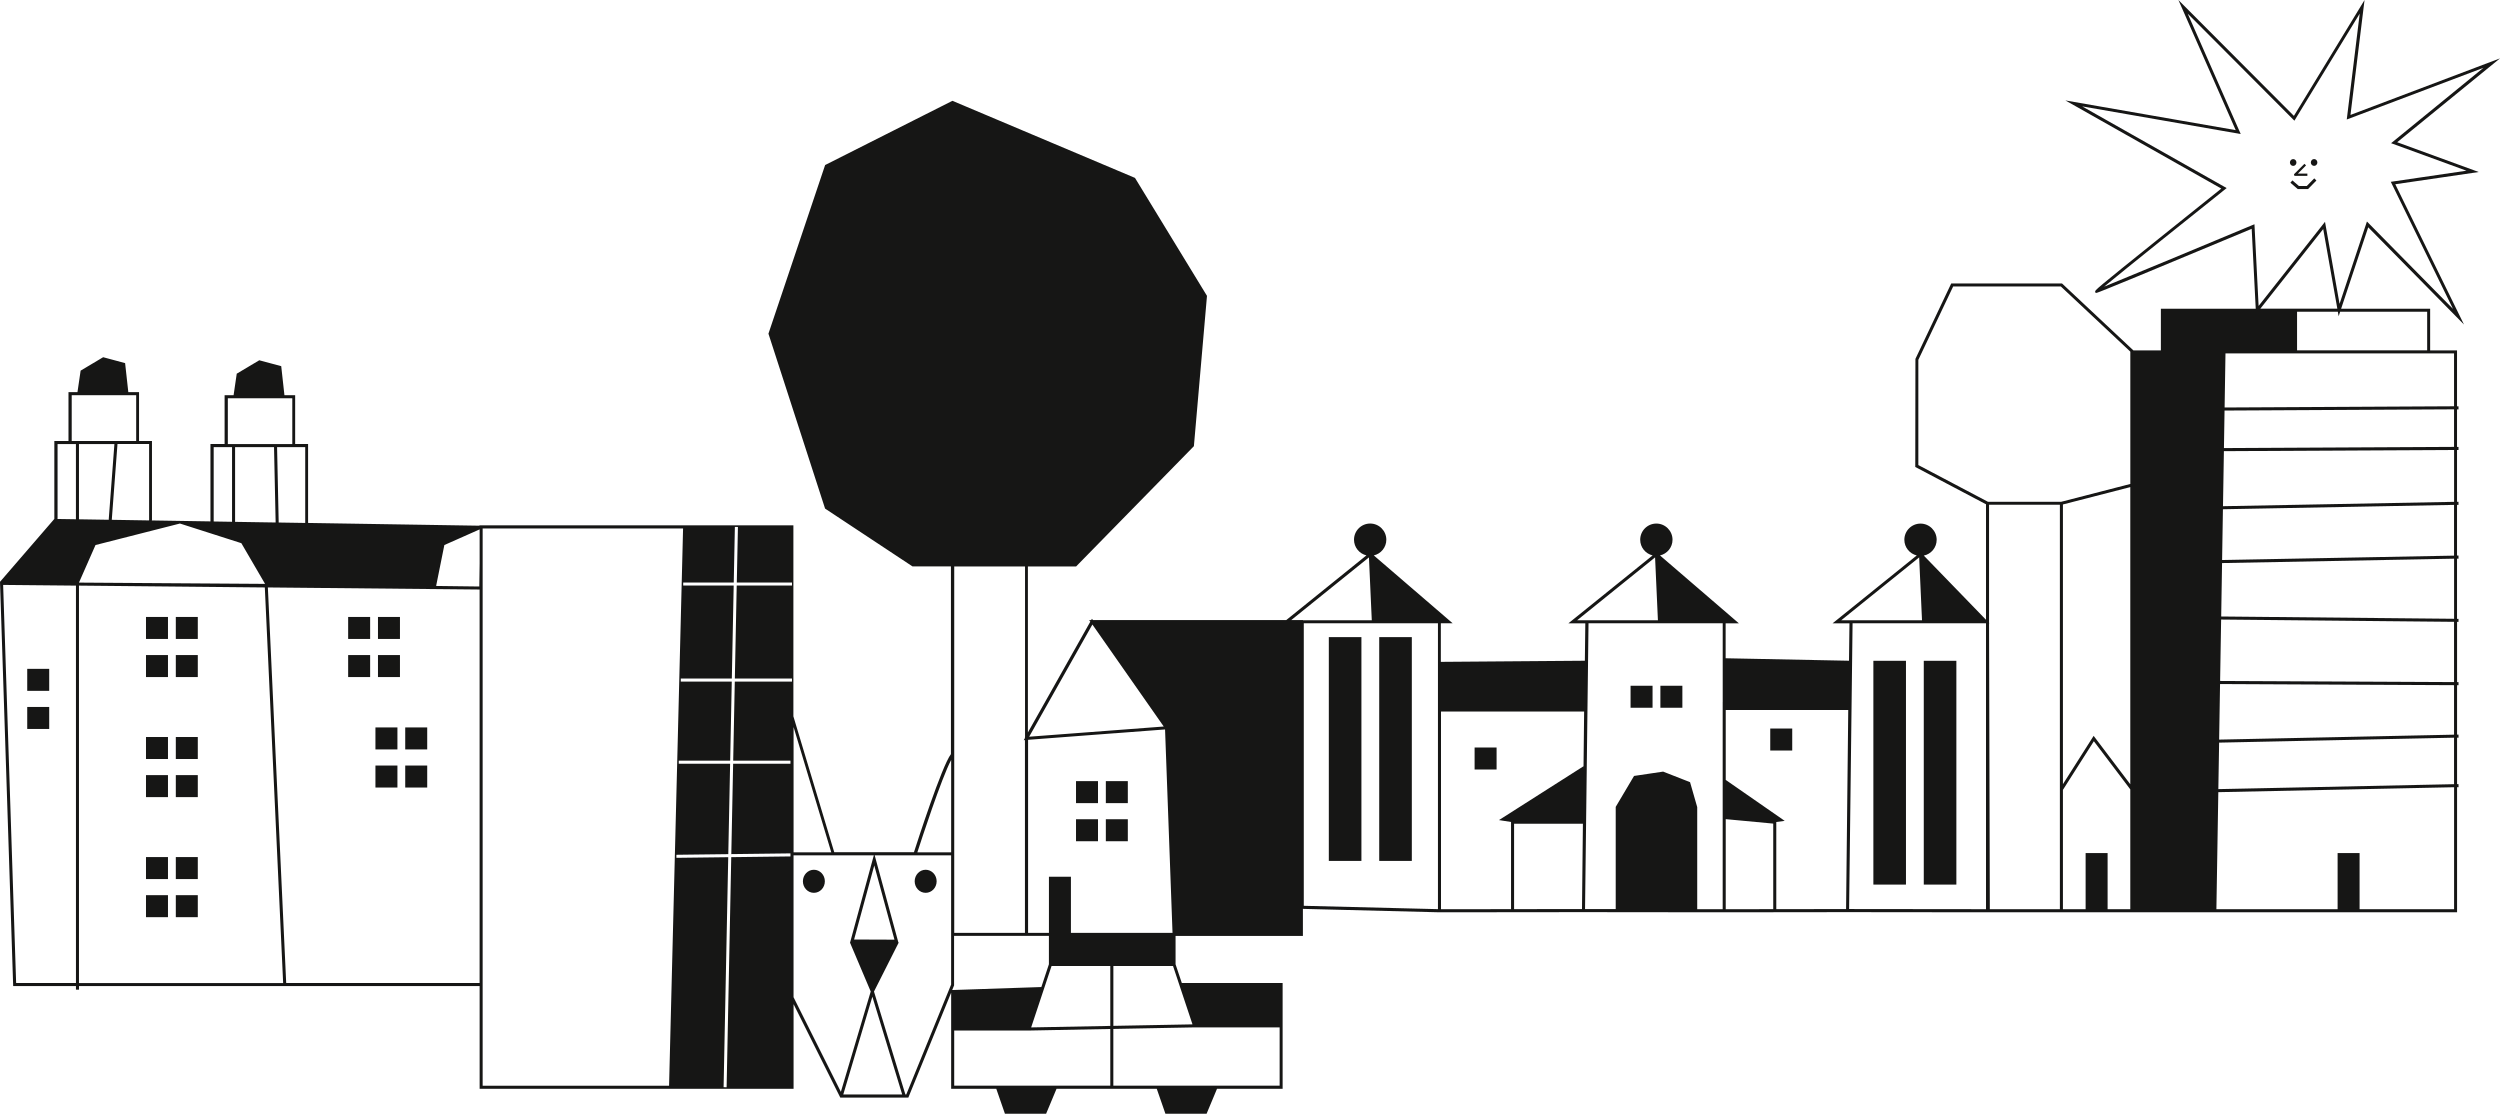<svg width="1156" height="515" viewBox="0 0 1156 515" fill="none" xmlns="http://www.w3.org/2000/svg">
<g clip-path="url(#clip0_102_587)">
<path d="M507.715 378.815H497.55V388.987H507.715V378.815Z" fill="#161615"/>
<path d="M521.504 378.815H511.339V388.987H521.504V378.815Z" fill="#161615"/>
<path d="M507.715 361.194H497.55V371.366H507.715V361.194Z" fill="#161615"/>
<path d="M521.504 361.194H511.339V371.366H521.504V361.194Z" fill="#161615"/>
<path d="M376.338 402.178C373.532 402.178 371.262 404.562 371.262 407.511C371.262 410.459 373.532 412.844 376.338 412.844C379.144 412.844 381.414 410.459 381.414 407.511C381.414 404.562 379.144 402.178 376.338 402.178Z" fill="#161615"/>
<path d="M428.026 412.844C430.829 412.844 433.102 410.456 433.102 407.511C433.102 404.566 430.829 402.178 428.026 402.178C425.223 402.178 422.95 404.566 422.95 407.511C422.95 410.456 425.223 412.844 428.026 412.844Z" fill="#161615"/>
<path d="M77.673 413.93H67.507V424.102H77.673V413.93Z" fill="#161615"/>
<path d="M183.77 353.985H173.604V364.157H183.77V353.985Z" fill="#161615"/>
<path d="M183.77 336.364H173.604V346.536H183.77V336.364Z" fill="#161615"/>
<path d="M77.673 396.309H67.507V406.481H77.673V396.309Z" fill="#161615"/>
<path d="M77.673 358.415H67.507V368.587H77.673V358.415Z" fill="#161615"/>
<path d="M184.94 302.9H174.775V313.072H184.94V302.9Z" fill="#161615"/>
<path d="M171.151 285.279H160.986V295.451H171.151V285.279Z" fill="#161615"/>
<path d="M171.151 302.9H160.986V313.072H171.151V302.9Z" fill="#161615"/>
<path d="M22.756 326.897H12.591V337.069H22.756V326.897Z" fill="#161615"/>
<path d="M22.756 309.276H12.591V319.448H22.756V309.276Z" fill="#161615"/>
<path d="M77.673 340.794H67.507V350.966H77.673V340.794Z" fill="#161615"/>
<path d="M184.94 285.279H174.775V295.451H184.94V285.279Z" fill="#161615"/>
<path d="M77.673 302.9H67.507V313.072H77.673V302.9Z" fill="#161615"/>
<path d="M91.462 302.9H81.296V313.072H91.462V302.9Z" fill="#161615"/>
<path d="M91.462 285.279H81.296V295.451H91.462V285.279Z" fill="#161615"/>
<path d="M197.545 336.364H187.379V346.536H197.545V336.364Z" fill="#161615"/>
<path d="M197.545 353.985H187.379V364.157H197.545V353.985Z" fill="#161615"/>
<path d="M91.462 396.309H81.296V406.481H91.462V396.309Z" fill="#161615"/>
<path d="M91.462 340.794H81.296V350.966H91.462V340.794Z" fill="#161615"/>
<path d="M77.673 285.279H67.507V295.451H77.673V285.279Z" fill="#161615"/>
<path d="M91.462 413.93H81.296V424.102H91.462V413.93Z" fill="#161615"/>
<path d="M91.462 358.415H81.296V368.587H91.462V358.415Z" fill="#161615"/>
<path d="M1108.47 65.758L1156 26.989L1086.86 53.145L1093.36 0.028L1060.7 53.582L1007.29 0L1033.79 60.171L955.043 46.444L1027.13 87.202C1023.85 89.826 1011.13 99.984 998.441 110.184C968.564 134.182 968.578 134.252 968.818 134.943L968.987 135.423H969.481C970.059 135.423 994.183 125.463 1041.18 105.81L1043.05 142.773H999.188V162.031H986.456V162.003L953.675 131.261L953.478 131.078H902.241L885.689 165.953L885.618 215.924L918.328 233.178V286.591L889.566 256.907C892.964 256.202 895.516 253.197 895.516 249.585C895.516 245.466 892.16 242.108 888.043 242.108C883.926 242.108 880.57 245.466 880.57 249.585C880.57 253.112 883.024 256.047 886.309 256.837L847.367 288.241H855.192L854.98 305.524C848.875 305.397 804.11 304.508 797.935 304.381V288.227H804.054L767.579 256.837C770.892 256.075 773.374 253.112 773.374 249.571C773.374 245.452 770.018 242.094 765.901 242.094C761.784 242.094 758.428 245.452 758.428 249.571C758.428 253.098 760.882 256.033 764.167 256.823L725.225 288.227H733.05L732.838 305.524C727.199 305.566 673.043 306.003 666.247 306.046V288.213H671.718L635.243 256.823C638.556 256.061 641.038 253.098 641.038 249.557C641.038 245.438 637.682 242.08 633.565 242.08C629.448 242.08 626.093 245.438 626.093 249.557C626.093 253.084 628.546 256.019 631.831 256.809L594.75 286.732H505.36L504.923 286.111L504.571 286.732H503.626L504.148 287.48L475.301 338.678V261.93H497.592L551.888 206.485L552.057 206.302L558.092 137.003V136.777L524.818 82.264L440.405 46.613L381.794 76.183L381.541 76.31L355.401 154.074L355.33 154.3L381.512 235.167L421.78 261.803L421.949 261.916H439.714V348.694C435.456 354.295 424.149 389.269 422.612 394.066H385.756L366.863 331.243V242.926H221.697V243.082L142.459 241.812V205.314H136.481V182.727H131.518L130.038 169.311L119.886 166.588L109.467 172.795L108.015 182.727H103.855V205.314H97.313V241.092L69.538 240.641H70.271V203.904H64.293V181.317H59.33L57.849 167.9L47.698 165.177L37.279 171.385L35.826 181.317H31.667V203.904H25.125V239.95L0 269.04L6.091 455.972H35.121V457.608H36.531V455.972H221.782V503.46H366.948V464.324L388.548 507.523H420.018L439.813 459.005V503.46H460.68L464.684 515H483.718L488.54 503.46H534.884L538.889 515H557.923L562.745 503.46H593.086V454.547H546.474L543.584 445.899V432.778H602.462V420.264L664.88 421.83L665.599 421.845H666.29L732.161 421.774L796.539 421.845H797.201H797.949L854.332 421.774L918.314 421.845H918.822H920.077H1136.15V364.002H1136.84L1136.81 362.577H1136.15V341.104H1136.84L1136.81 339.679H1136.15V316.838H1136.82V315.428H1136.15V287.564H1136.81V286.153H1136.13V258.318H1136.82L1136.8 256.893H1136.13V233.446H1136.82L1136.8 232.021H1136.13V208.065H1136.81V206.655H1136.13V189.302H1136.81V187.891H1136.13V162.031H1123.7V142.773H1082.53L1095.06 105.105L1139.35 150.067L1107.58 85.198L1146.17 79.541L1108.43 65.758H1108.47ZM505.121 288.778L531.444 326.404L538.113 335.941L515.061 337.69L475.893 340.653L505.121 288.778ZM515.526 339.059L538.719 337.295L542.174 431.353H495.195V405.395H485.029V431.353H475.385V342.092L515.526 339.044V339.059ZM441.223 261.944H473.975V340.794H473.933V341.274L473.383 342.261L473.933 342.219V431.368H441.237V261.944H441.223ZM439.813 351.403V394.108H424.191C425.967 388.606 435.259 360.051 439.813 351.403ZM384.375 394.108H366.948V336.181L384.375 394.108ZM205.469 252.026L221.782 244.789V260.576L221.627 271.199L201.662 270.945L205.469 252.026ZM141.134 206.753V241.812L128.867 241.614L128.12 206.739H141.12L141.134 206.753ZM105.35 184.166H135.156V205.343H105.35V184.166ZM127.457 241.6L108.705 241.304V206.753H126.71L127.457 241.6ZM98.808 206.753H107.296V241.276L98.808 241.135V206.753ZM83.214 242.08L111.596 251.165L122.565 269.986L36.517 269.393L44.159 252.026L83.2 242.08H83.214ZM36.517 240.133V205.328H52.901L50.264 240.345L36.503 240.119L36.517 240.133ZM68.945 205.328V240.641L51.688 240.359L54.325 205.314H68.945V205.328ZM35.107 454.547H7.459L1.452 270.465L35.121 270.79V454.561L35.107 454.547ZM35.107 240.105L25.943 239.964H26.619V205.328H35.107V240.105ZM33.161 203.918V182.741H62.967V203.918H33.161ZM36.517 454.547V270.79L122.452 271.636L130.926 454.561H36.545L36.517 454.547ZM132.336 454.547L123.862 271.636L221.768 272.596V454.547H132.336ZM309.38 502.035H223.177V244.351H315.852L313.512 337.493L309.38 502.035ZM336 502.754L334.59 502.726L336.733 396.365L312.764 396.662V395.251L336.761 394.955L337.607 353.138H313.85V351.728H337.635L338.369 315.16H314.795V313.749H338.397L339.257 270.762H315.908V269.351H339.285L339.807 243.646L341.217 243.674L340.695 269.351H366.215V270.762H340.653L339.793 313.749H366.215V315.16H339.764L339.031 351.728H365.51V353.138H339.003L338.157 394.941L365.51 394.602V396.013L338.129 396.351L335.986 502.768L336 502.754ZM366.934 461.15V395.491H404.057L393.088 435.783H393.003L402.619 458.469L388.816 504.87L366.948 461.135L366.934 461.15ZM404.255 400.161L413.602 434.5L394.935 434.429L404.269 400.161H404.255ZM389.93 506.084L403.38 460.867L417.169 506.084H389.93ZM419.073 506.084H418.65L404.128 458.497L415.59 435.783H415.407L404.452 395.491H439.799V455.252L419.059 506.084H419.073ZM441.166 455.647V432.75H485.015V445.871L481.519 456.409L440.292 457.792L441.166 455.647ZM513.397 502.021H441.223V476.513H476.344L513.397 475.794V502.021ZM513.397 474.383L476.809 475.074L483.027 456.353L486.242 446.675H513.397V474.369V474.383ZM591.704 475.06V502.021H514.807V475.78L552.382 475.06H591.69H591.704ZM545.022 454.519L551.409 473.663L514.821 474.355V446.689H542.413L545.022 454.519ZM597.076 286.718L633.001 257.74L634.312 286.802H602.49V286.718H597.076ZM664.908 327.603V420.391L602.871 418.84V288.213H664.908V327.603ZM731.513 420.349L700.114 420.377V380.889H731.936L731.513 420.349ZM732.204 356.045V354.323L693.121 379.21L698.704 380.085V420.391L666.318 420.42V329.014H732.5L732.204 356.045ZM729.285 286.802L765.309 257.74L766.62 286.802H729.285ZM796.567 324.584V420.42H784.794V373.214L781.481 361.674L769.031 356.792L755.58 358.796L747.107 373.101V420.363H732.923L734.53 288.213H796.581V324.584H796.567ZM819.944 420.391L797.977 420.42V378.773L819.944 380.833V420.391ZM853.627 420.349L821.354 420.391V380.099L825.245 379.563L797.977 360.63V328.308H854.628L853.627 420.349ZM851.399 286.802L887.423 257.74L887.747 264.991L888.734 286.802H851.399ZM918.328 420.406L855.023 420.335L856.63 288.199H918.328V420.391V420.406ZM952.491 364.806V420.42H920.091L919.738 288.213H919.936L919.738 288.002V287.494V233.403H952.491V364.792V364.806ZM985.046 420.42H974.556V394.461H964.391V420.42H953.901V365.229L968.198 342.741L985.046 365.003V420.434V420.42ZM985.046 362.647L968.099 340.258L953.901 362.591V233.262L985.046 225.235V362.647ZM985.046 223.782L953.111 232.021H919.217L887.042 215.049V166.39L903.143 132.46H952.928L985.06 162.595V223.796L985.046 223.782ZM1134.75 420.42H1091.07V394.461H1080.91V420.42H1024.86L1025.75 366.301L1134.77 364.016V420.42H1134.75ZM1134.75 362.605L1025.76 364.89L1026.12 343.39L1134.75 341.104V362.591V362.605ZM1134.75 339.708L1026.13 341.993L1026.55 316.302L1134.75 316.824V339.722V339.708ZM1134.75 315.399L1026.58 314.877L1027.05 286.478L1134.75 287.536V315.399ZM1134.75 286.125L1027.08 285.067L1027.48 260.364L1134.77 258.332V286.125H1134.75ZM1134.75 256.922L1027.5 258.953L1027.88 235.477L1134.75 233.46V256.922ZM1134.75 232.049L1027.91 234.067L1028.33 208.616L1134.77 208.065V232.063L1134.75 232.049ZM1134.75 206.641L1028.35 207.191L1028.63 189.838L1134.75 189.274V206.641ZM1134.75 163.399V187.863L1028.66 188.427L1029.06 163.399H1134.75ZM1045.18 142.731L1074.25 105.909L1080.78 142.731H1045.18ZM1122.32 144.142V161.989H1062.16V144.142H1081.02L1081.39 146.23L1082.08 144.142H1122.3H1122.32ZM1134.29 142.858L1094.47 102.424L1081.81 140.502L1075.08 102.565L1044.38 141.461L1042.46 103.694L1041.53 104.075C1020.97 112.667 984.595 127.833 972.963 132.545C982.931 124.292 1015.22 98.446 1028.8 87.611L1029.61 86.962L962.812 49.195L1036.11 61.977L1011.6 6.32L1060.93 55.811L1091.13 6.292L1085.14 55.261L1148.36 31.348L1105.64 66.209L1140.48 78.934L1105.5 84.07L1134.29 142.886V142.858Z" fill="#161615"/>
<path d="M1060.77 81.008C1060.86 81.206 1061.06 81.333 1061.27 81.333H1066.93V80.275H1062.54L1066.31 76.494L1065.57 75.746L1060.89 80.43C1060.73 80.585 1060.69 80.811 1060.77 81.008Z" fill="#161615"/>
<path d="M1060.36 76.719C1061.2 76.719 1061.87 76.014 1061.87 75.139C1061.87 74.265 1061.2 73.559 1060.36 73.559C1059.53 73.559 1058.86 74.265 1058.86 75.139C1058.86 76.014 1059.53 76.719 1060.36 76.719Z" fill="#161615"/>
<path d="M1070.04 73.545C1069.21 73.545 1068.53 74.251 1068.53 75.125C1068.53 76 1069.21 76.705 1070.04 76.705C1070.87 76.705 1071.55 76 1071.55 75.125C1071.55 74.251 1070.87 73.545 1070.04 73.545Z" fill="#161615"/>
<path d="M1066.64 86.017H1063.02L1060 83.421L1059.07 84.493L1062.49 87.427H1067.23L1071.11 83.463L1070.11 82.476L1066.64 86.017Z" fill="#161615"/>
<path d="M764.139 317.092H753.973V327.264H764.139V317.092Z" fill="#161615"/>
<path d="M777.928 317.092H767.762V327.264H777.928V317.092Z" fill="#161615"/>
<path d="M692.021 345.647H681.855V355.819H692.021V345.647Z" fill="#161615"/>
<path d="M828.728 336.872H818.562V347.044H828.728V336.872Z" fill="#161615"/>
<path d="M881.318 305.552H866.246V409.034H881.318V305.552Z" fill="#161615"/>
<path d="M904.624 305.552H889.552V409.034H904.624V305.552Z" fill="#161615"/>
<path d="M629.519 294.604H614.447V398.087H629.519V294.604Z" fill="#161615"/>
<path d="M652.825 294.604H637.753V398.087H652.825V294.604Z" fill="#161615"/>
</g>
<defs>
<clipPath id="clip0_102_587">
<rect width="1156" height="515" fill="white"/>
</clipPath>
</defs>
</svg>
